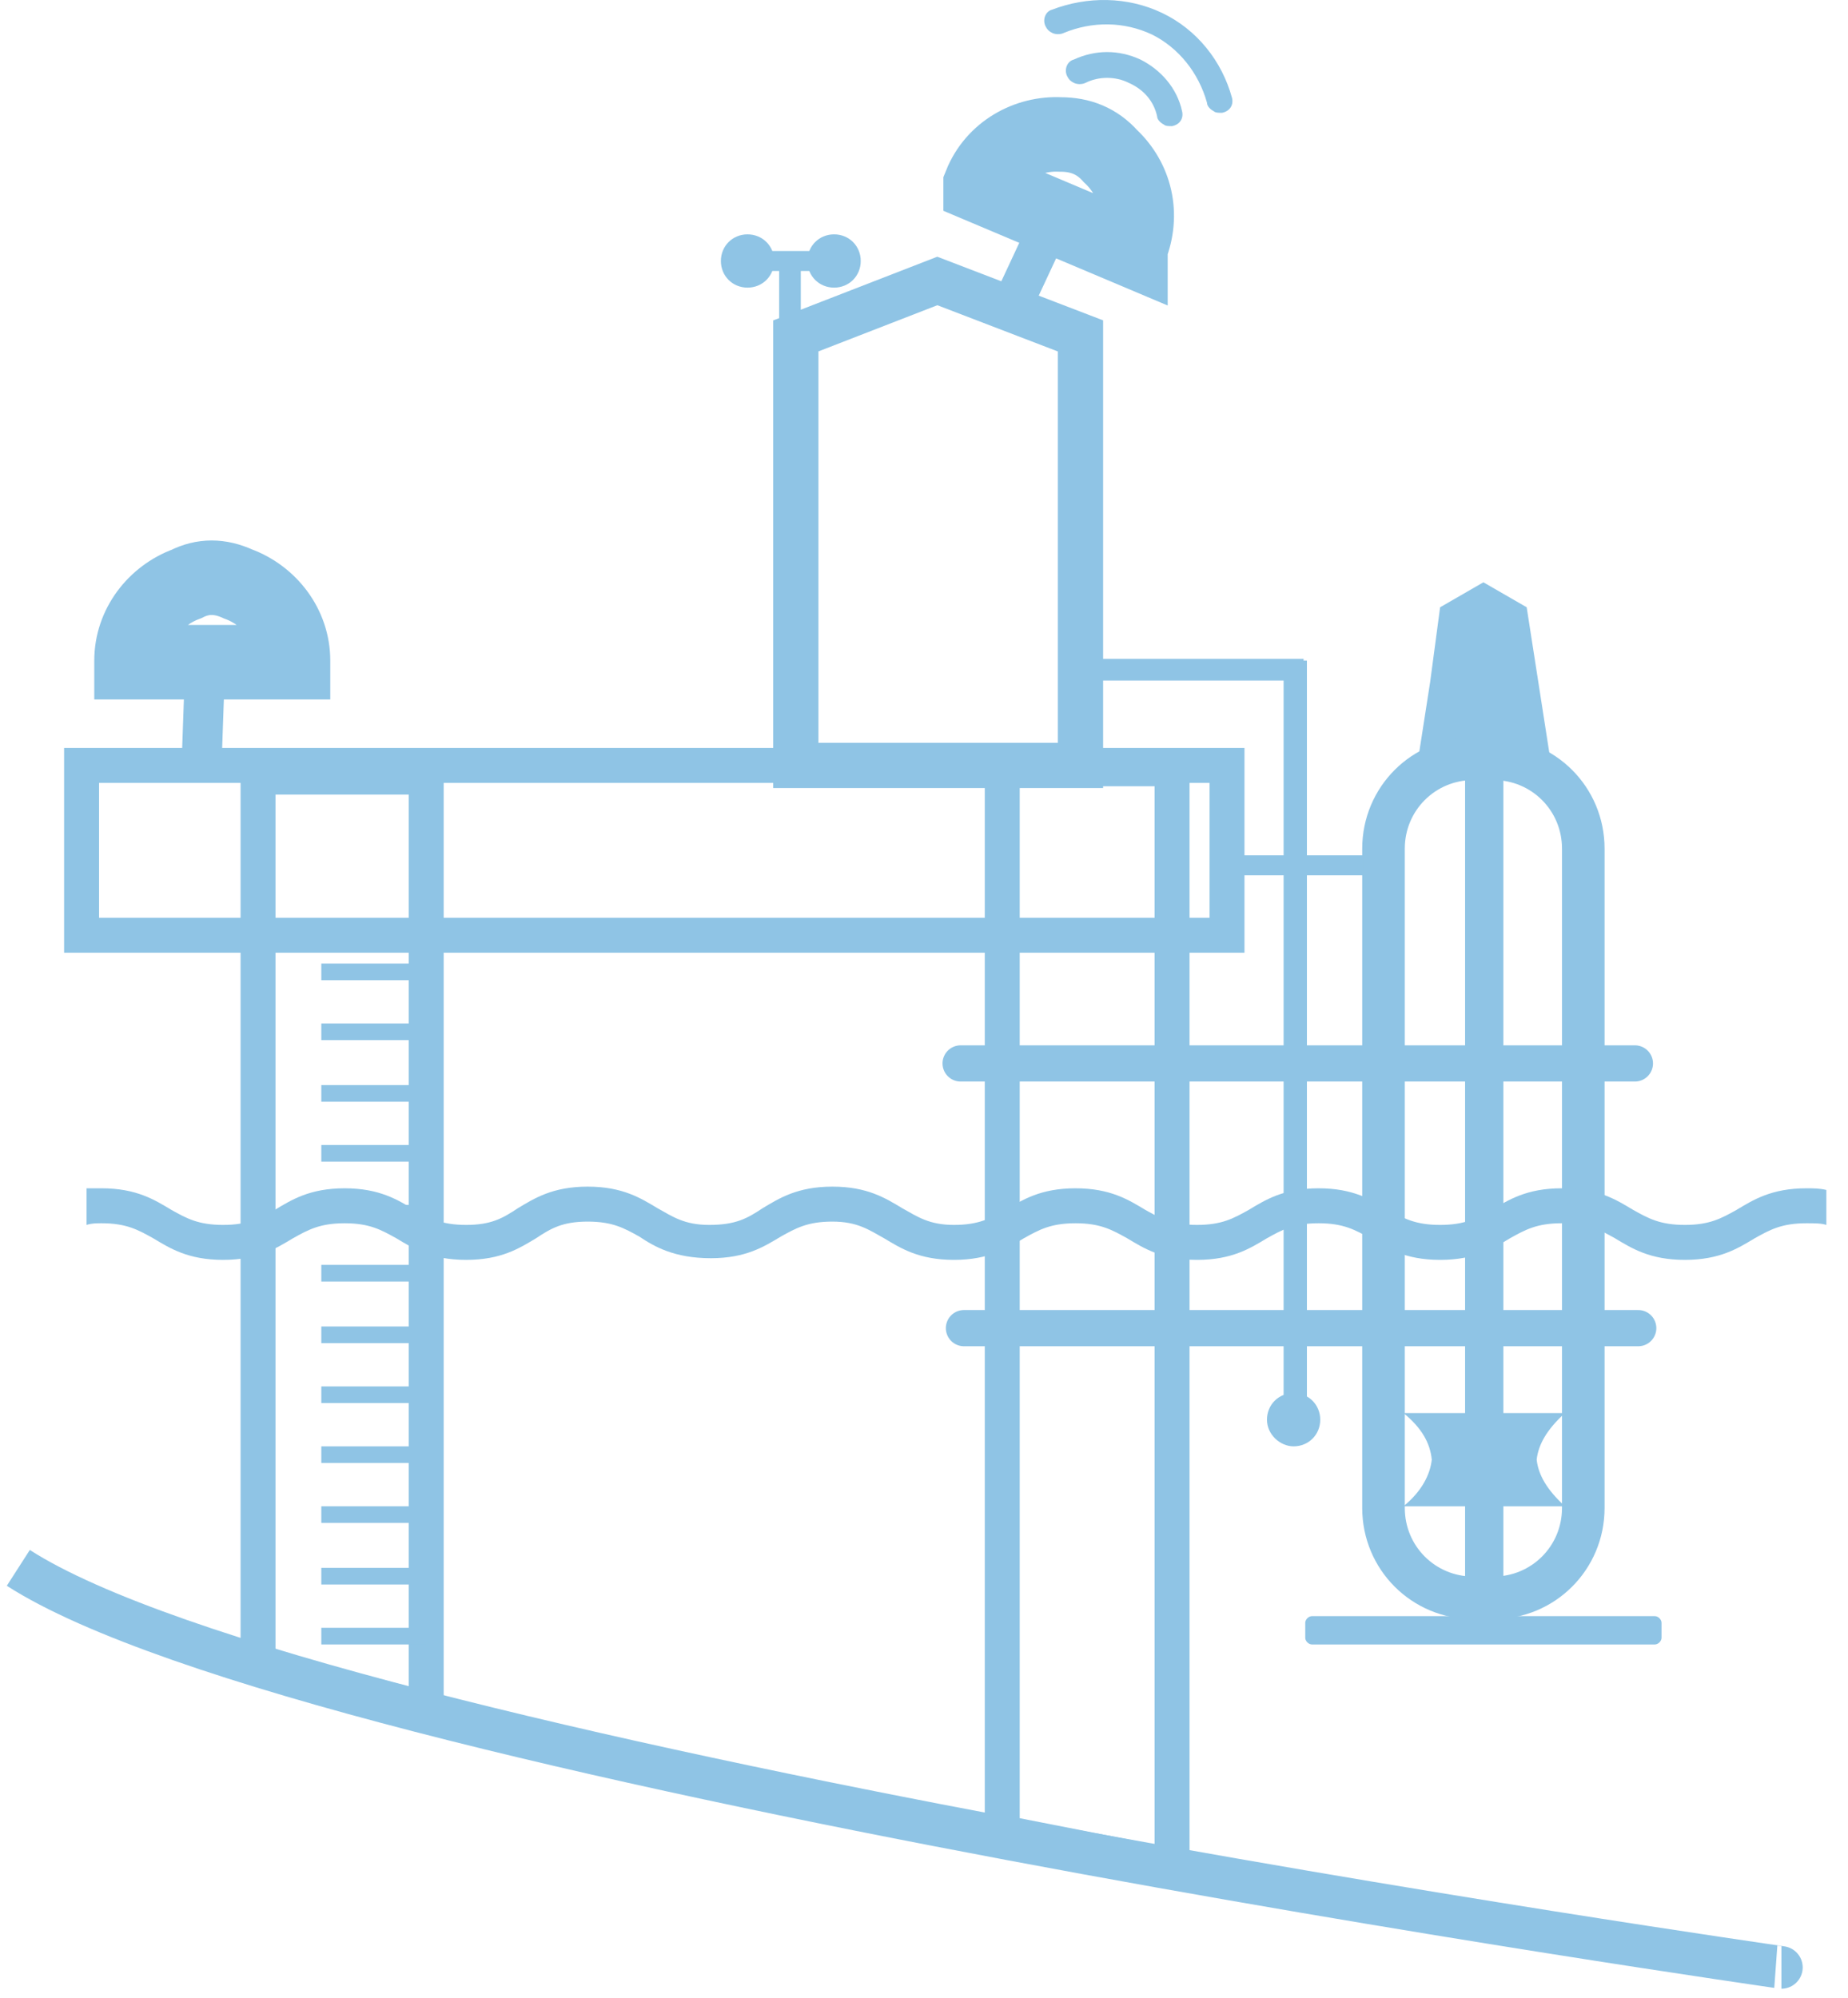 <svg width="111" height="120" viewBox="0 0 111 120" fill="none" xmlns="http://www.w3.org/2000/svg">
<path d="M48.1 15.277H46.8V22.777H48.1V15.277Z" fill="#8FC4E5"/>
<path d="M49.2 15.077H44V16.277H49.2V15.077Z" fill="#8FC4E5"/>
<path fill-rule="evenodd" clip-rule="evenodd" d="M48.5 15.677C48.5 14.777 49.2 14.077 50.1 14.077C51 14.077 51.7 14.777 51.7 15.677C51.7 16.577 51 17.277 50.1 17.277C49.2 17.277 48.5 16.577 48.5 15.677Z" fill="#8FC4E5"/>
<path fill-rule="evenodd" clip-rule="evenodd" d="M43.3 15.677C43.3 14.777 44 14.077 44.9 14.077C45.8 14.077 46.5 14.777 46.5 15.677C46.5 16.577 45.8 17.277 44.9 17.277C44 17.277 43.3 16.577 43.3 15.677Z" fill="#8FC4E5"/>
<path fill-rule="evenodd" clip-rule="evenodd" d="M70.4 46.177H60.2V110.077L70.4 112.077V46.177Z" stroke="#8FC4E5" stroke-width="2.099" stroke-miterlimit="3.864"/>
<path fill-rule="evenodd" clip-rule="evenodd" d="M25.6 46.677H15.5V99.977L25.6 102.677V46.677Z" stroke="#8FC4E5" stroke-width="2.099" stroke-miterlimit="3.864"/>
<path fill-rule="evenodd" clip-rule="evenodd" d="M47.8 20.177L56.3 16.877L64.9 20.177V33.077V45.977H56.4H47.8V33.077V20.177Z" stroke="#8FC4E5" stroke-width="2.718" stroke-miterlimit="3.864"/>
<path d="M73.7 45.977H4.9V56.177H73.7V45.977Z" stroke="#8FC4E5" stroke-width="2.099" stroke-miterlimit="3.864"/>
<path d="M86.5 36.477L89.1 34.977L91.7 36.477L92.4 40.977L93.1 45.477H89.1H85.2L85.9 40.977L86.5 36.477Z" fill="#8FC4E5"/>
<path d="M66.7 9.377C68.2 10.777 68.7 12.877 67.9 14.877V14.977L58.9 11.177V11.077C59.7 9.077 61.7 7.977 63.7 8.077C64.9 8.077 65.9 8.477 66.7 9.377Z" stroke="#8FC4E5" stroke-width="4.475" stroke-miterlimit="3.864"/>
<path d="M61.511 13.967L59.82 17.593L61.995 18.607L63.686 14.982L61.511 13.967Z" fill="#8FC4E5"/>
<path fill-rule="evenodd" clip-rule="evenodd" d="M78.8 98.777C78.6 98.777 78.4 98.577 78.4 98.377V97.477C78.4 97.277 78.6 97.077 78.8 97.077H99.4C99.6 97.077 99.8 97.277 99.8 97.477V98.377C99.8 98.577 99.6 98.777 99.4 98.777H78.8Z" fill="#8FC4E5"/>
<path fill-rule="evenodd" clip-rule="evenodd" d="M83.1 50.977C83.1 47.977 85.5 45.577 88.5 45.577H89.7C92.7 45.577 95.1 47.977 95.1 50.977V90.577C95.1 93.577 92.7 95.977 89.7 95.977H88.5C85.5 95.977 83.1 93.577 83.1 90.577V50.977Z" stroke="#8FC4E5" stroke-width="2.557" stroke-miterlimit="3.864"/>
<path d="M81.9 51.377H74.6V52.577H81.9V51.377Z" fill="#8FC4E5"/>
<path d="M78.5 39.677H77.1V83.977H78.5V39.677Z" fill="#8FC4E5"/>
<path fill-rule="evenodd" clip-rule="evenodd" d="M76.1 85.277C76.1 84.377 76.8 83.677 77.7 83.677C78.6 83.677 79.3 84.377 79.3 85.277C79.3 86.177 78.6 86.877 77.7 86.877C76.9 86.877 76.1 86.177 76.1 85.277Z" fill="#8FC4E5"/>
<path d="M109.7 73.577C109.4 73.477 109 73.477 108.5 73.477C107 73.477 106.3 73.877 105.4 74.377C104.4 74.977 103.3 75.677 101.2 75.677C99.1 75.677 98 74.977 97 74.377C96.1 73.877 95.4 73.477 93.9 73.477H93.8C92.3 73.477 91.6 73.877 90.7 74.377C89.7 74.977 88.6 75.677 86.5 75.677C84.4 75.677 83.3 74.977 82.3 74.377C81.4 73.877 80.7 73.477 79.2 73.477C77.7 73.477 77 73.877 76.1 74.377C75.1 74.977 74 75.677 71.9 75.677C69.8 75.677 68.7 74.977 67.7 74.377C66.8 73.877 66.1 73.477 64.6 73.477C63.1 73.477 62.4 73.877 61.5 74.377C60.5 74.977 59.4 75.677 57.3 75.677C55.2 75.677 54.1 74.977 53.1 74.377C52.2 73.877 51.5 73.377 50 73.377C48.5 73.377 47.8 73.777 46.9 74.277C45.9 74.877 44.8 75.577 42.7 75.577C40.5 75.577 39.3 74.877 38.4 74.277C37.5 73.777 36.8 73.377 35.3 73.377C33.8 73.377 33.1 73.777 32.2 74.377C31.2 74.977 30.1 75.677 28 75.677C25.9 75.677 24.8 74.977 23.8 74.377C22.9 73.877 22.2 73.477 20.7 73.477C19.2 73.477 18.5 73.877 17.6 74.377C16.6 74.977 15.5 75.677 13.4 75.677C11.3 75.677 10.2 74.977 9.2 74.377C8.3 73.877 7.6 73.477 6.1 73.477C5.8 73.477 5.5 73.477 5.2 73.577V71.377C5.5 71.377 5.8 71.377 6.1 71.377C8.2 71.377 9.3 72.077 10.3 72.677C11.2 73.177 11.9 73.577 13.4 73.577C14.9 73.577 15.6 73.177 16.5 72.677C17.5 72.077 18.6 71.377 20.7 71.377C22.8 71.377 23.9 72.077 24.9 72.677C25.8 73.177 26.5 73.577 28 73.577C29.5 73.577 30.2 73.177 31.1 72.577C32.1 71.977 33.2 71.277 35.3 71.277C37.4 71.277 38.5 71.977 39.5 72.577C40.4 73.077 41.1 73.577 42.6 73.577C44.2 73.577 44.9 73.177 45.8 72.577C46.8 71.977 47.9 71.277 50 71.277C52.1 71.277 53.2 71.977 54.2 72.577C55.1 73.077 55.8 73.577 57.3 73.577C58.8 73.577 59.5 73.177 60.4 72.677C61.4 72.077 62.5 71.377 64.6 71.377C66.7 71.377 67.8 72.077 68.8 72.677C69.7 73.177 70.4 73.577 71.9 73.577C73.4 73.577 74.1 73.177 75 72.677C76 72.077 77.1 71.377 79.2 71.377C81.3 71.377 82.4 72.077 83.4 72.677C84.3 73.177 85 73.577 86.5 73.577C88 73.577 88.7 73.177 89.6 72.677C90.6 72.077 91.7 71.377 93.8 71.377H93.9C96 71.377 97.1 72.077 98.1 72.677C99 73.177 99.7 73.577 101.2 73.577C102.7 73.577 103.4 73.177 104.3 72.677C105.3 72.077 106.4 71.377 108.5 71.377C108.9 71.377 109.3 71.377 109.7 71.477V73.577Z" fill="#8FC4E5"/>
<path d="M57.7 63.877H98.2" stroke="#8FC4E5" stroke-width="2.175" stroke-miterlimit="3.864" stroke-linecap="round"/>
<path d="M57.9 79.777H98.4" stroke="#8FC4E5" stroke-width="2.175" stroke-miterlimit="3.864" stroke-linecap="round"/>
<path d="M86 87.677C85.9 86.677 85.4 85.777 84.3 84.877H88.8H89.5H94C92.9 85.877 92.4 86.777 92.3 87.677C92.4 88.577 92.9 89.477 94 90.477H89.5H88.8H84.3C85.4 89.577 85.9 88.577 86 87.677Z" fill="#8FC4E5"/>
<path d="M90.3 44.277H88V95.177H90.3V44.277Z" fill="#8FC4E5"/>
<path d="M25.6 97.777H19.3V98.777H25.6V97.777Z" fill="#8FC4E5"/>
<path d="M25.6 94.177H19.3V95.177H25.6V94.177Z" fill="#8FC4E5"/>
<path d="M25.6 90.477H19.3V91.477H25.6V90.477Z" fill="#8FC4E5"/>
<path d="M25.6 86.877H19.3V87.877H25.6V86.877Z" fill="#8FC4E5"/>
<path d="M25.6 83.277H19.3V84.277H25.6V83.277Z" fill="#8FC4E5"/>
<path d="M25.6 79.677H19.3V80.677H25.6V79.677Z" fill="#8FC4E5"/>
<path d="M25.6 75.977H19.3V76.977H25.6V75.977Z" fill="#8FC4E5"/>
<path d="M25.6 72.377H19.3V73.377H25.6V72.377Z" fill="#8FC4E5"/>
<path d="M25.6 68.777H19.3V69.777H25.6V68.777Z" fill="#8FC4E5"/>
<path d="M25.6 65.177H19.3V66.177H25.6V65.177Z" fill="#8FC4E5"/>
<path d="M25.6 61.477H19.3V62.477H25.6V61.477Z" fill="#8FC4E5"/>
<path d="M25.6 57.877H19.3V58.877H25.6V57.877Z" fill="#8FC4E5"/>
<path d="M78.3 39.577H65.9V40.877H78.3V39.577Z" fill="#8FC4E5"/>
<path d="M107 118.177C107.1 118.177 19 105.677 1.1 94.177" stroke="#8FC4E5" stroke-width="2.557" stroke-miterlimit="3.864"/>
<path d="M14.3 35.077C16.2 35.777 17.6 37.577 17.6 39.677V39.777H7.9V39.677C7.9 37.577 9.3 35.777 11.2 35.077C12.2 34.577 13.2 34.577 14.3 35.077Z" stroke="#8FC4E5" stroke-width="4.475" stroke-miterlimit="3.864"/>
<path d="M11.062 41.539L10.921 45.536L13.32 45.62L13.46 41.623L11.062 41.539Z" fill="#8FC4E5"/>
<path d="M69.8 0.777C71.9 1.777 73.4 3.677 74 5.877C74.1 6.277 73.9 6.677 73.4 6.777C73.2 6.777 73 6.777 72.9 6.677C72.7 6.577 72.5 6.377 72.5 6.177C72 4.377 70.8 2.877 69.2 2.077C67.5 1.277 65.6 1.277 63.9 1.977C63.7 2.077 63.4 2.077 63.2 1.977C63 1.877 62.9 1.777 62.8 1.577C62.6 1.177 62.8 0.677 63.2 0.577C65.3 -0.223 67.7 -0.223 69.8 0.777Z" fill="#8FC4E5"/>
<path d="M68.5 3.577C69.7 4.177 70.7 5.277 71 6.677C71.1 7.077 70.9 7.477 70.4 7.577C70.2 7.577 70 7.577 69.9 7.477C69.7 7.377 69.5 7.177 69.5 6.977C69.3 6.077 68.7 5.377 67.8 4.977C67 4.577 66 4.577 65.2 4.977C65 5.077 64.7 5.077 64.5 4.977C64.3 4.877 64.2 4.777 64.1 4.577C63.9 4.177 64.1 3.677 64.5 3.577C65.8 2.977 67.2 2.977 68.5 3.577Z" fill="#8FC4E5"/>
</svg>
